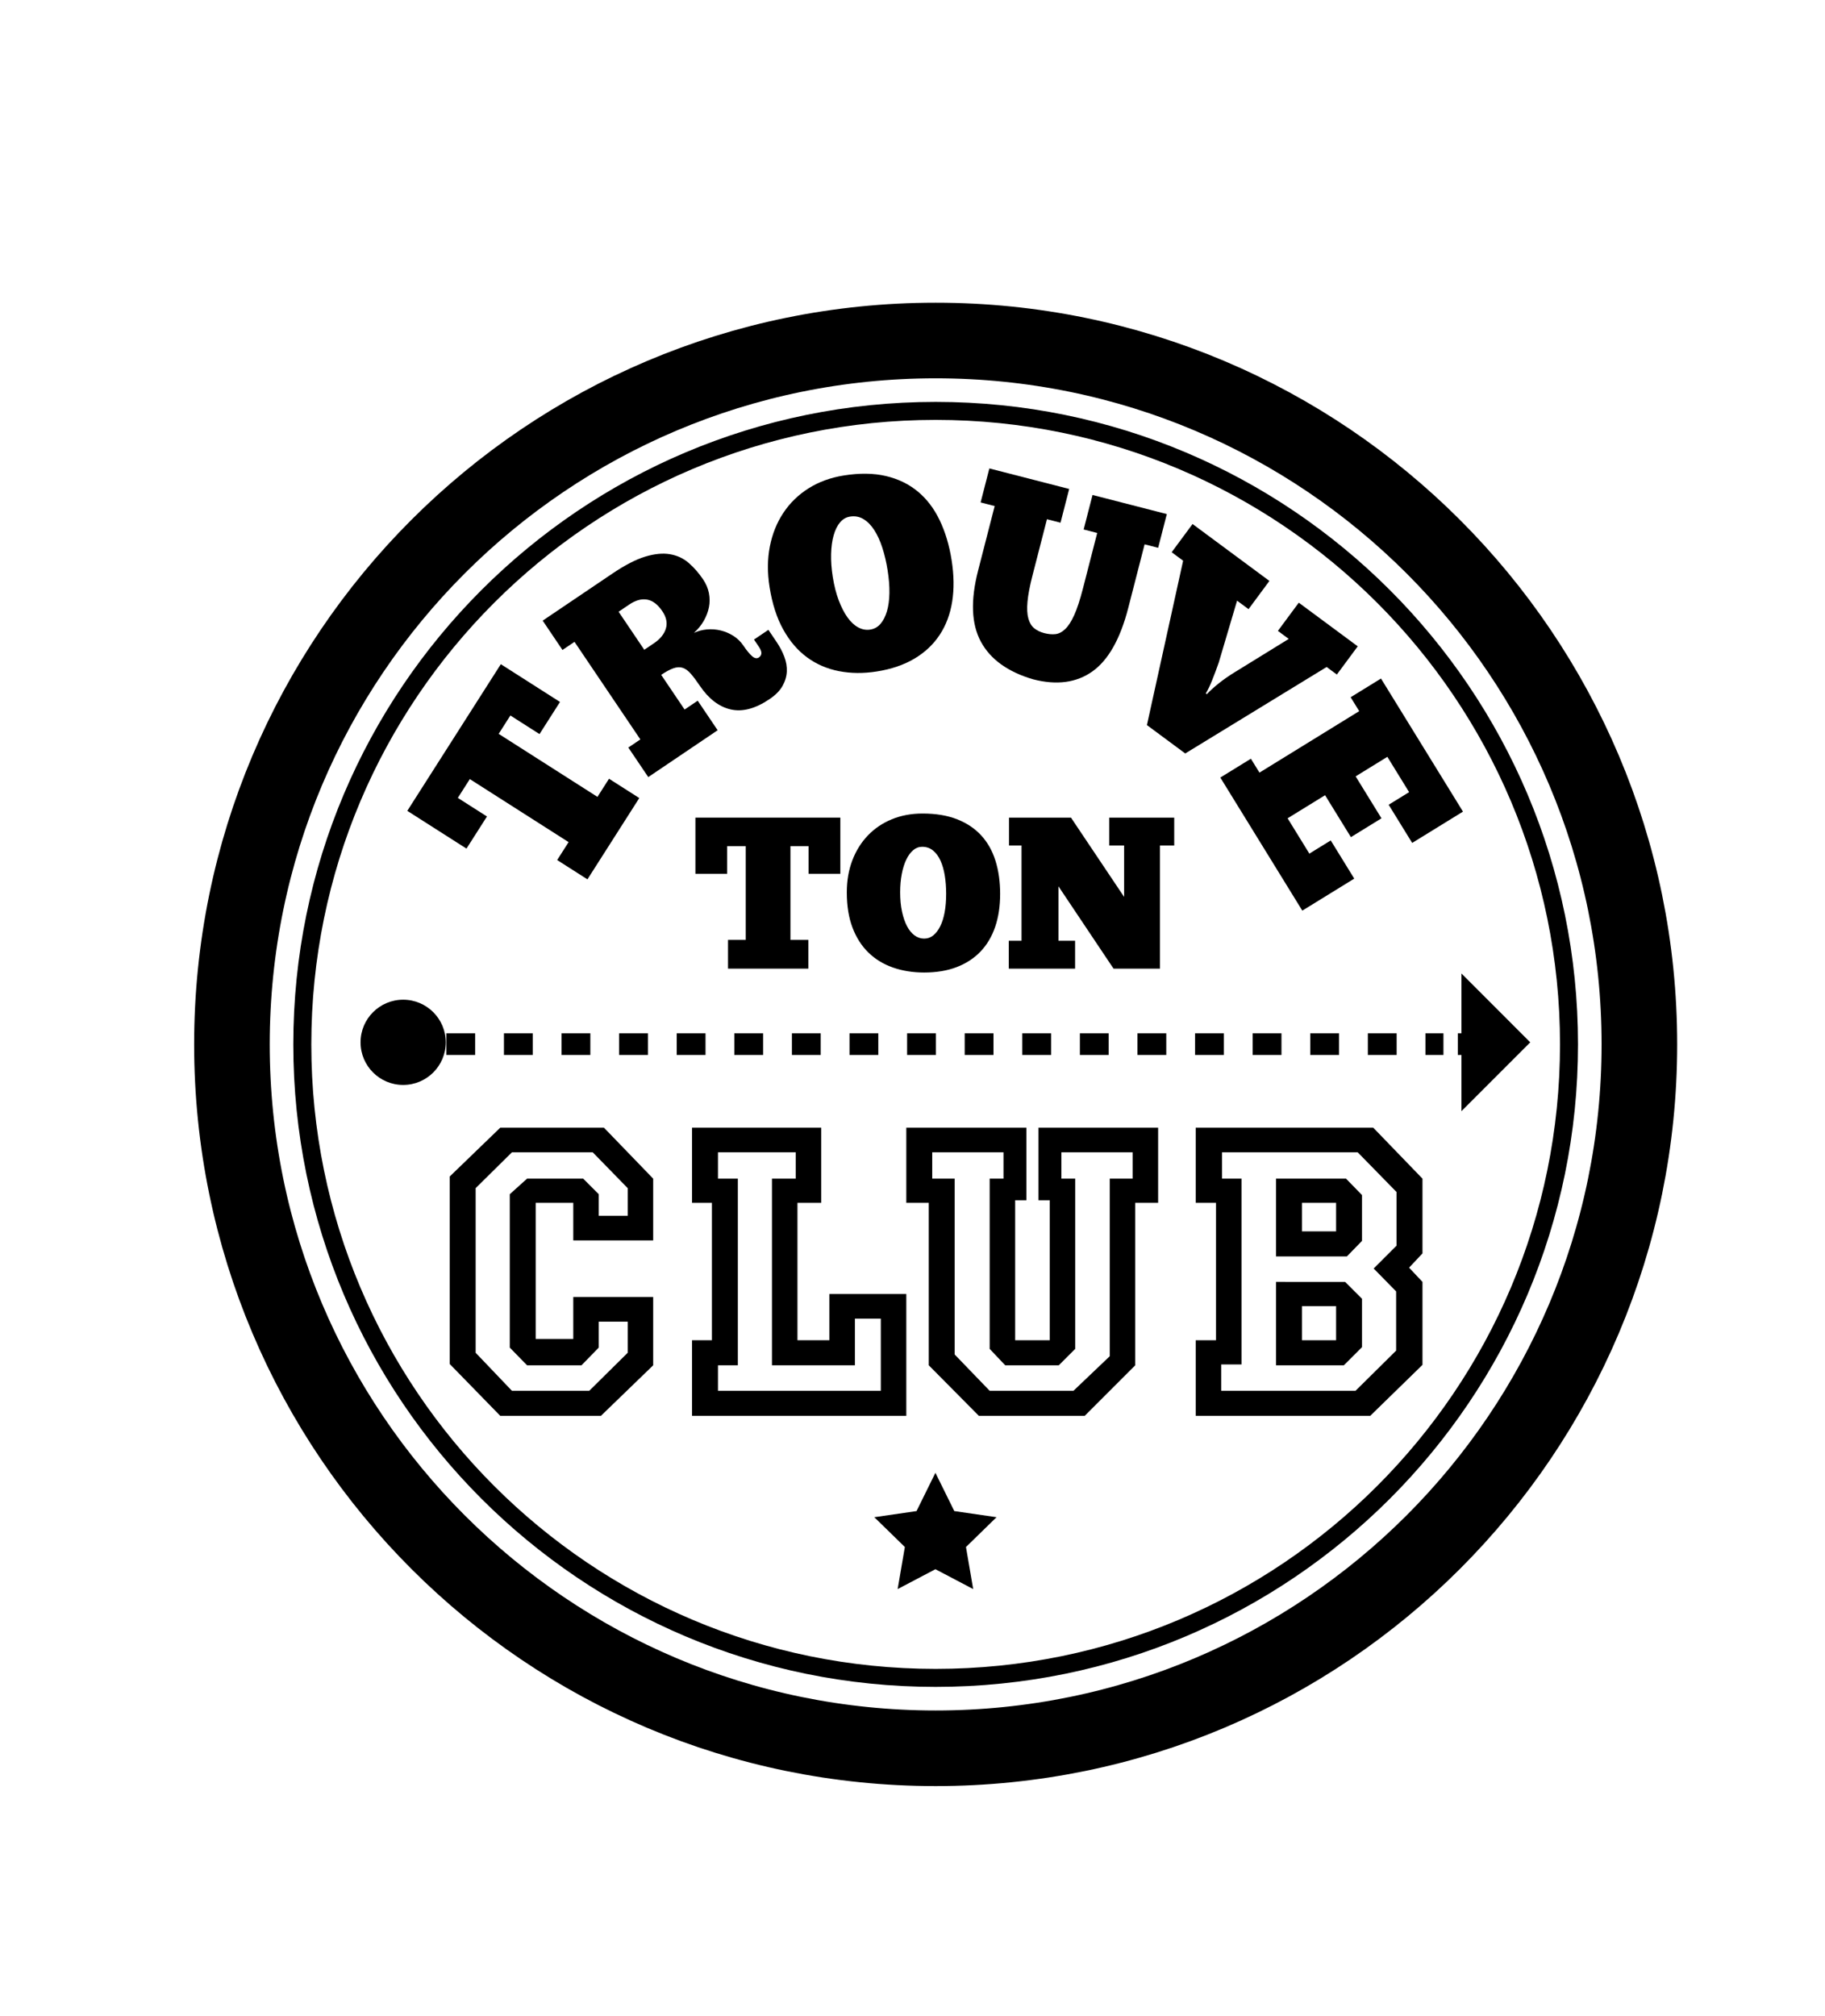 <?xml version="1.0" encoding="utf-8"?>
<!-- Generator: Adobe Illustrator 16.0.0, SVG Export Plug-In . SVG Version: 6.00 Build 0)  -->
<!DOCTYPE svg PUBLIC "-//W3C//DTD SVG 1.1//EN" "http://www.w3.org/Graphics/SVG/1.1/DTD/svg11.dtd">
<svg version="1.1" id="Calque_1" xmlns="http://www.w3.org/2000/svg" xmlns:xlink="http://www.w3.org/1999/xlink" x="0px" y="0px"
	 width="507px" height="560px" viewBox="0 0 507 560" enable-background="new 0 0 507 560" xml:space="preserve">
<g>
	<path d="M139.132,184.477l16.44,10.487l-5.692,8.923l-8.093-5.163l-3.252,5.099l27.442,17.505l3.213-5.038l8.41,5.364
		l-14.404,22.581l-8.41-5.364l3.175-4.978l-27.442-17.505l-3.33,5.221l8.094,5.163l-5.692,8.923l-16.44-10.487L139.132,184.477z"/>
	<path d="M150.762,172.378l19.395-13.092c3.461-2.336,6.49-3.897,9.086-4.686c2.596-0.787,4.892-1.009,6.889-0.669
		c1.997,0.342,3.729,1.148,5.195,2.42c1.467,1.272,2.802,2.8,4.005,4.581c0.812,1.202,1.348,2.469,1.609,3.8
		c0.261,1.332,0.264,2.643,0.005,3.933c-0.258,1.291-0.74,2.551-1.444,3.78c-0.705,1.23-1.618,2.345-2.739,3.342
		c1.146-0.532,2.362-0.854,3.646-0.968c1.284-0.112,2.551-0.017,3.798,0.286c1.248,0.305,2.425,0.806,3.535,1.505
		c1.109,0.7,2.042,1.608,2.797,2.728c0.896,1.327,1.693,2.295,2.396,2.906c0.702,0.612,1.332,0.73,1.889,0.354
		c0.915-0.618,0.925-1.589,0.03-2.916l-1.385-2.051l3.998-2.699l2.308,3.419c0.867,1.285,1.567,2.623,2.1,4.012
		c0.533,1.391,0.769,2.77,0.708,4.137c-0.061,1.369-0.46,2.708-1.196,4.02c-0.736,1.312-1.94,2.531-3.611,3.659
		c-3.938,2.659-7.539,3.611-10.799,2.855c-3.26-0.754-6.121-2.956-8.583-6.603c-0.951-1.409-1.794-2.529-2.529-3.36
		c-0.734-0.831-1.486-1.364-2.253-1.601c-0.767-0.235-1.619-0.188-2.555,0.141c-0.936,0.331-2.06,0.938-3.373,1.824l6.504,9.635
		l3.641-2.458l5.539,8.206l-19.275,13.011l-5.539-8.205l3.342-2.256l-18.295-27.103l-3.342,2.256L150.762,172.378z M171.852,169.905
		l7.133,10.568l2.686-1.813c1.75-1.181,2.855-2.545,3.317-4.094c0.461-1.547,0.132-3.15-0.987-4.809
		c-1.259-1.865-2.664-2.937-4.214-3.218c-1.55-0.279-3.201,0.17-4.952,1.352L171.852,169.905z"/>
	<path d="M243.608,186.492c-3.698,0.586-7.201,0.56-10.51-0.08c-3.309-0.639-6.27-1.916-8.882-3.831
		c-2.612-1.914-4.819-4.487-6.619-7.721c-1.801-3.232-3.069-7.17-3.806-11.813c-0.634-4-0.609-7.75,0.075-11.25
		c0.684-3.5,1.938-6.622,3.763-9.368c1.825-2.744,4.162-5.014,7.012-6.808c2.85-1.793,6.124-2.984,9.822-3.57
		c4.361-0.692,8.246-0.636,11.654,0.164c3.408,0.801,6.355,2.232,8.846,4.292c2.489,2.062,4.513,4.714,6.074,7.959
		c1.56,3.246,2.668,6.942,3.327,11.091c0.666,4.198,0.717,8.049,0.156,11.556c-0.563,3.506-1.725,6.589-3.49,9.249
		c-1.765,2.66-4.103,4.854-7.012,6.58C251.106,184.669,247.637,185.853,243.608,186.492z M241.763,174.863
		c1.138-0.181,2.086-0.71,2.846-1.591c0.759-0.879,1.354-2.037,1.782-3.472c0.429-1.435,0.66-3.116,0.694-5.046
		c0.034-1.929-0.133-4.053-0.501-6.375c-0.36-2.271-0.85-4.357-1.467-6.26c-0.618-1.901-1.362-3.53-2.233-4.885
		c-0.871-1.354-1.871-2.373-3-3.055c-1.129-0.681-2.381-0.914-3.755-0.695c-1.091,0.173-2.014,0.712-2.769,1.616
		c-0.756,0.905-1.344,2.1-1.765,3.583c-0.42,1.485-0.656,3.218-0.706,5.2c-0.05,1.982,0.105,4.11,0.465,6.381
		c0.384,2.42,0.932,4.574,1.645,6.46c0.711,1.888,1.521,3.468,2.429,4.74c0.906,1.274,1.904,2.204,2.994,2.791
		C239.511,174.84,240.625,175.043,241.763,174.863z"/>
	<path d="M274.852,130.106l22.176,5.701l-2.408,9.371l-3.766-0.968l-4.035,15.69c-0.746,2.905-1.205,5.317-1.375,7.235
		c-0.172,1.918-0.09,3.476,0.248,4.672c0.336,1.197,0.885,2.099,1.645,2.708c0.762,0.609,1.699,1.056,2.814,1.343
		c1.07,0.275,2.074,0.366,3.016,0.272c0.941-0.094,1.854-0.556,2.736-1.388c0.883-0.831,1.727-2.137,2.531-3.918
		c0.803-1.78,1.611-4.244,2.42-7.393l3.959-15.399l-3.766-0.968l2.465-9.588l20.641,5.307l-2.408,9.37l-3.766-0.968l-4.537,17.651
		c-2.217,8.62-5.539,14.503-9.965,17.65c-4.428,3.147-9.918,3.878-16.473,2.193c-7.004-2.06-11.836-5.533-14.492-10.424
		c-2.659-4.891-2.923-11.477-0.795-19.757l4.613-17.942l-3.906-1.003L274.852,130.106z"/>
	<path d="M335.276,192.813c0.702-0.787,1.732-1.735,3.091-2.844c1.358-1.109,2.911-2.199,4.66-3.27l14.994-9.243l-3.01-2.228
		l5.802-7.836l16.377,12.124l-5.802,7.836l-2.835-2.099l-39.28,24.018l-10.647-7.882l10.056-45.652l-3.183-2.356l5.801-7.836
		l21.354,15.808l-5.801,7.836l-3.183-2.356l-5.077,17.144c-0.638,1.83-1.262,3.499-1.87,5.007c-0.61,1.508-1.188,2.713-1.735,3.615
		L335.276,192.813z"/>
	<path d="M383.651,188.46l22.775,36.962l-14.111,8.695l-6.534-10.604l5.683-3.501l-6.044-9.808l-8.812,5.429l7.177,11.647
		l-8.492,5.232l-7.177-11.646l-10.407,6.413l6.043,9.808l5.938-3.659l6.534,10.604l-14.431,8.892l-22.775-36.963l8.492-5.232
		l2.38,3.862l27.711-17.076l-2.379-3.861L383.651,188.46z"/>
</g>
<g>
	<path d="M233.451,227.092v15.6h-8.82v-7.68h-5.04v26.04h4.98v7.98h-22.32v-7.98h4.92v-26.04h-5.16v7.68h-8.82v-15.6H233.451z"/>
	<path d="M256.73,270.112c-3.12,0-6-0.46-8.64-1.38c-2.64-0.92-4.911-2.3-6.81-4.14c-1.9-1.839-3.381-4.149-4.44-6.93
		c-1.061-2.78-1.59-6.05-1.59-9.81c0-3.24,0.51-6.2,1.53-8.88c1.02-2.679,2.46-4.989,4.32-6.93c1.86-1.939,4.08-3.439,6.66-4.5
		c2.58-1.059,5.43-1.59,8.55-1.59c3.68,0,6.87,0.531,9.57,1.59c2.7,1.061,4.94,2.561,6.72,4.5c1.779,1.941,3.1,4.29,3.961,7.05
		c0.859,2.76,1.289,5.82,1.289,9.18c0,3.4-0.46,6.45-1.379,9.15c-0.922,2.7-2.281,4.99-4.08,6.87
		c-1.801,1.881-4.011,3.321-6.63,4.32C263.14,269.612,260.129,270.112,256.73,270.112z M256.73,260.692c0.96,0,1.81-0.3,2.55-0.9
		c0.74-0.6,1.38-1.44,1.92-2.52c0.54-1.08,0.95-2.379,1.23-3.9c0.279-1.52,0.42-3.219,0.42-5.1c0-1.84-0.13-3.55-0.39-5.13
		c-0.26-1.58-0.66-2.959-1.2-4.14c-0.54-1.18-1.23-2.109-2.07-2.79c-0.84-0.68-1.84-1.02-3-1.02c-0.92,0-1.75,0.31-2.49,0.93
		c-0.741,0.621-1.38,1.491-1.92,2.61c-0.54,1.12-0.96,2.46-1.26,4.02c-0.3,1.56-0.45,3.26-0.45,5.1c0,1.96,0.169,3.73,0.51,5.31
		c0.339,1.581,0.8,2.931,1.38,4.05c0.58,1.12,1.28,1.98,2.1,2.58C254.879,260.392,255.77,260.692,256.73,260.692z"/>
	<path d="M326.209,234.832h-3.959v34.2h-12.9l-15.301-22.86v15.12h4.621v7.74h-18.42v-7.74h3.539v-26.46h-3.479v-7.74h17.22
		l14.76,22.02v-14.28h-4.14v-7.74h18.06V234.832z"/>
</g>
<g>
	<path d="M181.46,360.242v18.961l-14.521,14.039h-27.96l-14.04-14.399v-52.08l14.04-13.56h28.8l13.681,14.16v17.159h-22.2v-10.44
		h-10.44v37.801h10.44v-11.641H181.46z M174.38,367.082h-8.04v7.201l-4.8,4.92h-15.12l-4.8-4.92v-42.601l4.8-4.319h15.6l4.32,4.319
		v6h8.04v-7.681l-9.72-9.959h-22.44l-10.08,9.959v45.721l10.08,10.561h21.48l10.68-10.561V367.082z"/>
	<path d="M228.14,313.203v20.879h-6.6v38.16h8.88v-12.84h21.359v33.84h-59.52v-21h5.52v-38.16h-5.52v-20.879H228.14z
		 M221.06,320.043h-21.6v7.32h5.52v51.84h-5.52v7.08h45.239v-20.041H237.5v12.961h-23.04v-51.84h6.6V320.043z"/>
	<path d="M321.737,313.203v20.879h-6.359v45.121l-14.04,14.039h-29.399l-13.92-14.039v-45.121h-6.24v-20.879h33.359v20.16h-3.119
		v38.879h9.6v-38.879h-3.12v-20.16H321.737z M314.657,320.043h-19.799v7.32h3.84v47.279l-4.561,4.561h-14.88l-4.319-4.561v-47.279
		h3.84v-7.32h-19.8v7.32h6.239v48.84l9.721,10.08h23.279l10.08-9.601v-49.319h6.359V320.043z"/>
	<path d="M395.177,327.363v20.76l-3.719,3.959l3.719,3.961v23.039l-14.52,14.16h-48.48v-21h5.641v-38.16h-5.641v-20.879h49.32
		L395.177,327.363z M387.978,331.082l-10.801-11.039h-37.68v7.32h5.4v51.6h-5.641v7.32h37.32l11.28-11.16v-16.44l-6.24-6.36
		l6.36-6.359V331.082z M373.938,327.363l4.44,4.56v12.72l-4.201,4.32h-19.68v-21.6H373.938z M373.697,356.043l4.681,4.68v13.439
		l-5.041,5.041h-18.84v-23.16H373.697z M371.177,334.082h-9.479v7.92h9.479V334.082z M371.177,362.763h-9.479v9.479h9.479V362.763z"
		/>
</g>
<g>
	<g>
		<line fill="none" stroke="#000000" stroke-width="6" stroke-linejoin="bevel" x1="112" y1="290" x2="116" y2="290"/>
		
			<line fill="none" stroke="#000000" stroke-width="6" stroke-linejoin="bevel" stroke-dasharray="8,8" x1="124" y1="290" x2="401" y2="290"/>
		<line fill="none" stroke="#000000" stroke-width="6" stroke-linejoin="bevel" x1="405" y1="290" x2="409" y2="290"/>
		<g>
			<circle cx="112" cy="289.5" r="11.837"/>
		</g>
		<g>
			<polygon points="406,270.375 406,308.624 425.118,289.502 			"/>
		</g>
	</g>
</g>
<g>
	<path fill="none" stroke="#000000" stroke-width="21" stroke-linejoin="bevel" stroke-miterlimit="10" d="M455.434,290.073
		c0,107.981-87.518,195.5-195.5,195.5c-107.981,0-195.5-87.519-195.5-195.5s87.519-195.5,195.5-195.5
		C367.916,94.574,455.434,182.092,455.434,290.073z"/>
	<path fill="none" stroke="#000000" stroke-width="5" stroke-linejoin="bevel" stroke-miterlimit="10" d="M435.883,290.073
		c0,97.184-78.766,175.949-175.949,175.949s-175.95-78.766-175.95-175.949s78.767-175.95,175.95-175.95
		S435.883,192.89,435.883,290.073z"/>
</g>
<polygon points="259.866,409.063 265.113,419.692 276.844,421.396 268.355,429.672 270.359,441.355 259.866,435.84 249.374,441.355 
	251.377,429.672 242.888,421.396 254.62,419.692 "/>
<g>
</g>
<g>
</g>
<g>
</g>
<g>
</g>
<g>
</g>
<g>
</g>
<g>
</g>
<g>
</g>
<g>
</g>
<g>
</g>
<g>
</g>
<g>
</g>
<g>
</g>
<g>
</g>
<g>
</g>
<g>
</g>
<g>
</g>
</svg>
